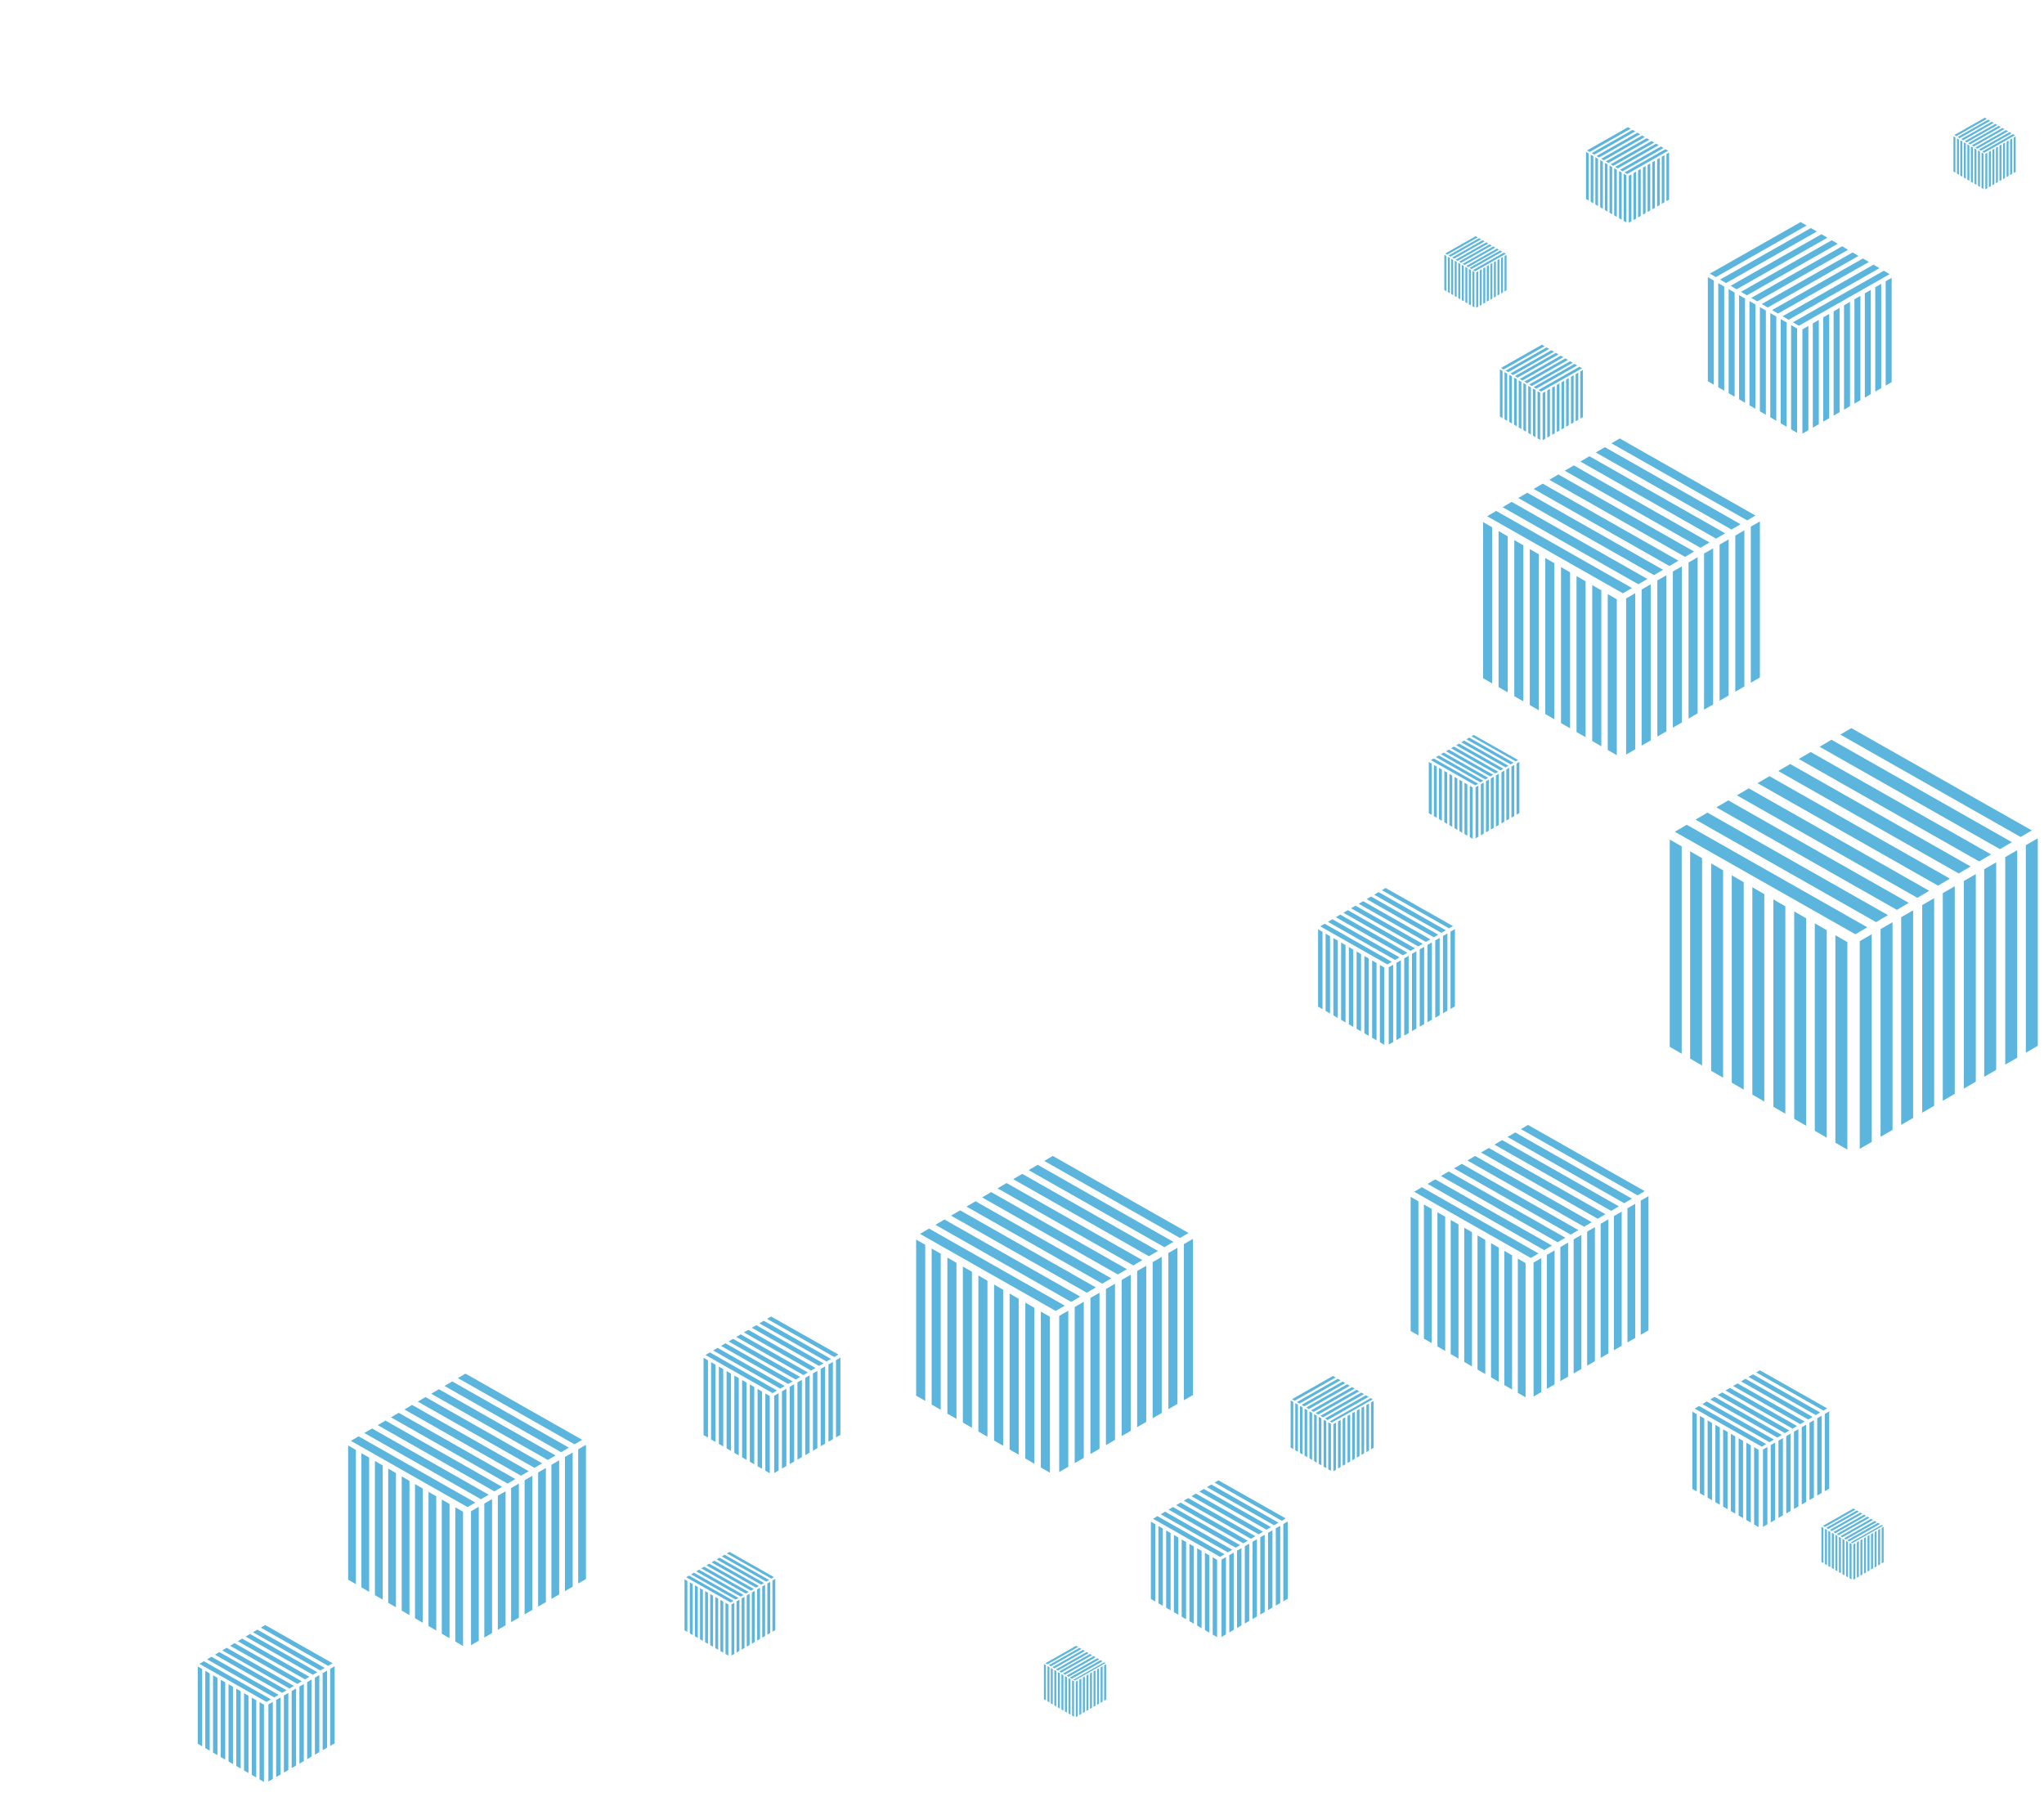 <?xml version="1.0" encoding="utf-8"?>
<!-- Generator: Adobe Illustrator 22.1.0, SVG Export Plug-In . SVG Version: 6.00 Build 0)  -->
<svg version="1.1" id="Layer_1" xmlns="http://www.w3.org/2000/svg" xmlns:xlink="http://www.w3.org/1999/xlink" x="0px" y="0px"
	 viewBox="0 0 923 819.6" style="enable-background:new 0 0 923 819.6;" xml:space="preserve">
<style type="text/css">
	.st0{clip-path:url(#SVGID_2_);}
	.st1{fill:#5CB5DD;}
	.st2{clip-path:url(#SVGID_4_);}
	.st3{clip-path:url(#SVGID_6_);}
	.st4{clip-path:url(#SVGID_8_);}
	.st5{clip-path:url(#SVGID_10_);}
	.st6{clip-path:url(#SVGID_12_);}
	.st7{fill:none;stroke:#3F3F3F;stroke-width:4;stroke-miterlimit:10;}
	.st8{fill:none;stroke:#3F3F3F;stroke-width:8;stroke-miterlimit:10;}
	.st9{fill:none;stroke:#5CB5DD;stroke-width:21.582;stroke-miterlimit:10;}
	.st10{clip-path:url(#SVGID_14_);}
	.st11{clip-path:url(#SVGID_16_);}
	.st12{clip-path:url(#SVGID_18_);}
	.st13{clip-path:url(#SVGID_20_);}
	.st14{clip-path:url(#SVGID_22_);}
	.st15{clip-path:url(#SVGID_24_);}
	.st16{clip-path:url(#SVGID_26_);}
	.st17{clip-path:url(#SVGID_28_);}
	.st18{clip-path:url(#SVGID_30_);}
	.st19{clip-path:url(#SVGID_32_);}
	.st20{clip-path:url(#SVGID_34_);}
	.st21{clip-path:url(#SVGID_36_);}
	.st22{clip-path:url(#SVGID_38_);}
	.st23{clip-path:url(#SVGID_40_);}
	.st24{clip-path:url(#SVGID_42_);}
	.st25{clip-path:url(#SVGID_44_);}
	.st26{clip-path:url(#SVGID_46_);}
	.st27{clip-path:url(#SVGID_48_);}
	.st28{clip-path:url(#SVGID_50_);}
	.st29{clip-path:url(#SVGID_52_);}
	.st30{clip-path:url(#SVGID_54_);}
	.st31{clip-path:url(#SVGID_56_);}
	.st32{clip-path:url(#SVGID_58_);}
	.st33{clip-path:url(#SVGID_60_);}
	.st34{clip-path:url(#SVGID_62_);}
	.st35{clip-path:url(#SVGID_64_);}
	.st36{clip-path:url(#SVGID_66_);}
	.st37{clip-path:url(#SVGID_68_);}
	.st38{clip-path:url(#SVGID_70_);}
	.st39{clip-path:url(#SVGID_72_);}
	.st40{clip-path:url(#SVGID_74_);}
	.st41{clip-path:url(#SVGID_76_);}
	.st42{clip-path:url(#SVGID_78_);}
	.st43{clip-path:url(#SVGID_80_);}
	.st44{clip-path:url(#SVGID_82_);}
	.st45{clip-path:url(#SVGID_84_);}
	.st46{clip-path:url(#SVGID_86_);}
	.st47{clip-path:url(#SVGID_88_);}
	.st48{clip-path:url(#SVGID_90_);}
	.st49{clip-path:url(#SVGID_92_);}
	.st50{clip-path:url(#SVGID_94_);}
	.st51{clip-path:url(#SVGID_96_);}
	.st52{clip-path:url(#SVGID_98_);}
	.st53{clip-path:url(#SVGID_100_);}
	.st54{clip-path:url(#SVGID_102_);}
	.st55{clip-path:url(#SVGID_104_);}
	.st56{clip-path:url(#SVGID_106_);}
	.st57{clip-path:url(#SVGID_108_);}
	.st58{clip-path:url(#SVGID_110_);}
	.st59{clip-path:url(#SVGID_112_);}
	.st60{clip-path:url(#SVGID_114_);}
	.st61{clip-path:url(#SVGID_116_);}
	.st62{clip-path:url(#SVGID_118_);}
	.st63{clip-path:url(#SVGID_120_);}
	.st64{fill:none;stroke:#00B980;stroke-miterlimit:10;}
</style>
<g>
	<g>
		<defs>
			<polygon id="SVGID_1_" points="730.2,270.7 669.6,235.7 669.6,306.2 730.2,341.1 			"/>
		</defs>
		<clipPath id="SVGID_2_">
			<use xlink:href="#SVGID_1_"  style="overflow:visible;"/>
		</clipPath>
		<g class="st0">
			<rect x="669.7" y="230.2" class="st1" width="4.1" height="102.1"/>
			<rect x="676.7" y="232.2" class="st1" width="4.1" height="102.1"/>
			<rect x="683.8" y="234.2" class="st1" width="4.1" height="102.1"/>
			<rect x="690.8" y="236.2" class="st1" width="4.1" height="102.1"/>
			<rect x="697.8" y="238.2" class="st1" width="4.1" height="102.1"/>
			<rect x="704.9" y="240.2" class="st1" width="4.1" height="102.1"/>
			<rect x="711.9" y="242.1" class="st1" width="4.1" height="102.1"/>
			<rect x="719" y="244.1" class="st1" width="4.1" height="102.1"/>
			<rect x="726" y="246.1" class="st1" width="4.1" height="102.1"/>
		</g>
	</g>
</g>
<g>
	<g>
		<defs>
			<polygon id="SVGID_3_" points="731.4,198 671.1,233.4 732.4,268.2 792.7,232.8 			"/>
		</defs>
		<clipPath id="SVGID_4_">
			<use xlink:href="#SVGID_3_"  style="overflow:visible;"/>
		</clipPath>
		<g class="st2">
			
				<rect x="709.8" y="203" transform="matrix(0.494 -0.87 0.87 0.494 139.428 747.606)" class="st1" width="4.1" height="102.1"/>
			
				<rect x="715" y="197.9" transform="matrix(0.494 -0.87 0.87 0.494 146.535 749.573)" class="st1" width="4.1" height="102.1"/>
			
				<rect x="720.2" y="192.7" transform="matrix(0.494 -0.87 0.87 0.494 153.64 751.44)" class="st1" width="4.1" height="102.1"/>
			
				<rect x="725.4" y="187.6" transform="matrix(0.494 -0.87 0.87 0.494 160.746 753.407)" class="st1" width="4.1" height="102.1"/>
			
				<rect x="730.6" y="182.4" transform="matrix(0.494 -0.87 0.87 0.494 167.851 755.273)" class="st1" width="4.1" height="102.1"/>
			
				<rect x="735.8" y="177.3" transform="matrix(0.494 -0.87 0.87 0.494 174.958 757.24)" class="st1" width="4.1" height="102.1"/>
			
				<rect x="741" y="172.1" transform="matrix(0.494 -0.87 0.87 0.494 182.063 759.106)" class="st1" width="4.1" height="102.1"/>
			
				<rect x="746.2" y="167" transform="matrix(0.494 -0.87 0.87 0.494 189.169 761.074)" class="st1" width="4.1" height="102.1"/>
			
				<rect x="751.4" y="161.8" transform="matrix(0.494 -0.87 0.87 0.494 196.274 762.94)" class="st1" width="4.1" height="102.1"/>
		</g>
	</g>
</g>
<g>
	<g>
		<defs>
			<polygon id="SVGID_5_" points="734.2,270.3 794.8,235.4 794.8,305.9 734.2,340.8 			"/>
		</defs>
		<clipPath id="SVGID_6_">
			<use xlink:href="#SVGID_5_"  style="overflow:visible;"/>
		</clipPath>
		<g class="st3">
			<rect x="790.6" y="229.9" class="st1" width="4.1" height="102.1"/>
			<rect x="783.6" y="231.9" class="st1" width="4.1" height="102.1"/>
			<rect x="776.5" y="233.9" class="st1" width="4.1" height="102.1"/>
			<rect x="769.5" y="235.9" class="st1" width="4.1" height="102.1"/>
			<rect x="762.5" y="237.8" class="st1" width="4.1" height="102.1"/>
			<rect x="755.4" y="239.8" class="st1" width="4.1" height="102.1"/>
			<rect x="748.4" y="241.8" class="st1" width="4.1" height="102.1"/>
			<rect x="741.3" y="243.8" class="st1" width="4.1" height="102.1"/>
			<rect x="734.3" y="245.8" class="st1" width="4.1" height="102.1"/>
		</g>
	</g>
</g>
<g>
	<g>
		<defs>
			<polygon id="SVGID_7_" points="474.2,594.7 413.6,559.7 413.6,630.2 474.2,665.1 			"/>
		</defs>
		<clipPath id="SVGID_8_">
			<use xlink:href="#SVGID_7_"  style="overflow:visible;"/>
		</clipPath>
		<g class="st4">
			<rect x="413.7" y="554.2" class="st1" width="4.1" height="102.1"/>
			<rect x="420.7" y="556.2" class="st1" width="4.1" height="102.1"/>
			<rect x="427.8" y="558.2" class="st1" width="4.1" height="102.1"/>
			<rect x="434.8" y="560.2" class="st1" width="4.1" height="102.1"/>
			<rect x="441.8" y="562.2" class="st1" width="4.1" height="102.1"/>
			<rect x="448.9" y="564.2" class="st1" width="4.1" height="102.1"/>
			<rect x="455.9" y="566.1" class="st1" width="4.1" height="102.1"/>
			<rect x="463" y="568.1" class="st1" width="4.1" height="102.1"/>
			<rect x="470" y="570.1" class="st1" width="4.1" height="102.1"/>
		</g>
	</g>
</g>
<g>
	<g>
		<defs>
			<polygon id="SVGID_9_" points="475.4,522 415.1,557.4 476.4,592.2 536.7,556.8 			"/>
		</defs>
		<clipPath id="SVGID_10_">
			<use xlink:href="#SVGID_9_"  style="overflow:visible;"/>
		</clipPath>
		<g class="st5">
			
				<rect x="453.8" y="527" transform="matrix(0.494 -0.87 0.87 0.494 -271.924 689.003)" class="st1" width="4.1" height="102.1"/>
			
				<rect x="459" y="521.9" transform="matrix(0.494 -0.87 0.87 0.494 -264.817 690.971)" class="st1" width="4.1" height="102.1"/>
			
				<rect x="464.2" y="516.7" transform="matrix(0.494 -0.87 0.87 0.494 -257.712 692.837)" class="st1" width="4.1" height="102.1"/>
			
				<rect x="469.4" y="511.6" transform="matrix(0.494 -0.87 0.87 0.494 -250.606 694.804)" class="st1" width="4.1" height="102.1"/>
			
				<rect x="474.6" y="506.4" transform="matrix(0.494 -0.87 0.87 0.494 -243.501 696.67)" class="st1" width="4.1" height="102.1"/>
			
				<rect x="479.8" y="501.3" transform="matrix(0.494 -0.87 0.87 0.494 -236.394 698.637)" class="st1" width="4.1" height="102.1"/>
			
				<rect x="485" y="496.1" transform="matrix(0.494 -0.87 0.87 0.494 -229.289 700.504)" class="st1" width="4.1" height="102.1"/>
			
				<rect x="490.2" y="491" transform="matrix(0.494 -0.87 0.87 0.494 -222.183 702.471)" class="st1" width="4.1" height="102.1"/>
			
				<rect x="495.4" y="485.9" transform="matrix(0.494 -0.87 0.87 0.494 -215.078 704.337)" class="st1" width="4.1" height="102.1"/>
		</g>
	</g>
</g>
<g>
	<g>
		<defs>
			<polygon id="SVGID_11_" points="478.2,594.3 538.8,559.4 538.8,629.9 478.2,664.8 			"/>
		</defs>
		<clipPath id="SVGID_12_">
			<use xlink:href="#SVGID_11_"  style="overflow:visible;"/>
		</clipPath>
		<g class="st6">
			<rect x="534.6" y="553.9" class="st1" width="4.1" height="102.1"/>
			<rect x="527.6" y="555.9" class="st1" width="4.1" height="102.1"/>
			<rect x="520.5" y="557.9" class="st1" width="4.1" height="102.1"/>
			<rect x="513.5" y="559.9" class="st1" width="4.1" height="102.1"/>
			<rect x="506.5" y="561.8" class="st1" width="4.1" height="102.1"/>
			<rect x="499.4" y="563.8" class="st1" width="4.1" height="102.1"/>
			<rect x="492.4" y="565.8" class="st1" width="4.1" height="102.1"/>
			<rect x="485.3" y="567.8" class="st1" width="4.1" height="102.1"/>
			<rect x="478.3" y="569.8" class="st1" width="4.1" height="102.1"/>
		</g>
	</g>
</g>
<title>Asset 33b</title>
<g>
	<line class="st7" x1="-421.5" y1="624.7" x2="-504.1" y2="742.6"/>
	<polygon class="st1" points="-511.8,664 -511,627.1 -542.6,608 -574.9,625.8 -575.7,662.7 -544.1,681.8 	"/>
	<polygon class="st8" points="-527.4,654.6 -527,635.9 -542.9,626.3 -559.3,635.2 -559.7,653.9 -543.7,663.5 	"/>
	<line class="st7" x1="-496.3" y1="734.6" x2="-535.2" y2="657.1"/>
	<polygon class="st1" points="-475.1,746.2 -474.6,721.1 -496,708.1 -518,720.2 -518.5,745.3 -497.1,758.3 	"/>
	<polygon class="st1" points="-443.9,684.1 -443.6,668.8 -456.7,660.9 -470.1,668.3 -470.4,683.6 -457.3,691.5 	"/>
	<line class="st7" x1="-283.5" y1="594.7" x2="-339.1" y2="514.7"/>
	<polygon class="st9" points="-156.1,714.7 -156.1,618.7 -239.2,570.7 -322.4,618.7 -322.4,714.7 -239.2,762.7 	"/>
	<line class="st7" x1="-360.4" y1="516.6" x2="-407.4" y2="599.7"/>
	<polygon class="st1" points="-444.1,592.3 -444.1,627.2 -413.2,644.6 -382.3,627.2 -382.3,592.3 -413.2,574.8 	"/>
	<polygon class="st1" points="-310.9,521.7 -310.9,476.8 -349.8,454.3 -388.6,476.8 -388.6,521.7 -349.8,544.1 	"/>
</g>
<line class="st7" x1="-419" y1="605" x2="-452.2" y2="553"/>
<line class="st7" x1="-137.7" y1="511.4" x2="-187.1" y2="592.5"/>
<polygon class="st1" points="-465,545.3 -465,558.3 -453.5,564.8 -442,558.3 -442,545.3 -453.5,538.8 "/>
<g>
	<g>
		<defs>
			<polygon id="SVGID_13_" points="834.3,425.5 753.8,379 753.8,472.6 834.3,519.2 			"/>
		</defs>
		<clipPath id="SVGID_14_">
			<use xlink:href="#SVGID_13_"  style="overflow:visible;"/>
		</clipPath>
		<g class="st10">
			<rect x="754" y="371.6" class="st1" width="5.4" height="135.9"/>
			<rect x="763.2" y="374.2" class="st1" width="5.4" height="135.9"/>
			<rect x="772.7" y="377" class="st1" width="5.4" height="135.9"/>
			<rect x="782" y="379.5" class="st1" width="5.4" height="135.9"/>
			<rect x="791.3" y="382.2" class="st1" width="5.4" height="135.9"/>
			<rect x="800.8" y="384.9" class="st1" width="5.4" height="135.9"/>
			<rect x="810.2" y="387.5" class="st1" width="5.4" height="135.9"/>
			<rect x="819.5" y="390.1" class="st1" width="5.4" height="135.9"/>
			<rect x="828.8" y="392.8" class="st1" width="5.4" height="135.9"/>
		</g>
	</g>
</g>
<g>
	<g>
		<defs>
			<polygon id="SVGID_15_" points="836,328.8 755.8,375.9 837.5,422.1 917.5,375 			"/>
		</defs>
		<clipPath id="SVGID_16_">
			<use xlink:href="#SVGID_15_"  style="overflow:visible;"/>
		</clipPath>
		<g class="st11">
			
				<rect x="807.3" y="335.5" transform="matrix(0.494 -0.87 0.87 0.494 59.232 908.605)" class="st1" width="5.4" height="135.9"/>
			
				<rect x="814.2" y="328.6" transform="matrix(0.494 -0.87 0.87 0.494 68.666 911.106)" class="st1" width="5.4" height="135.9"/>
			
				<rect x="821.2" y="321.7" transform="matrix(0.494 -0.87 0.87 0.494 78.203 913.706)" class="st1" width="5.4" height="135.9"/>
			
				<rect x="828.1" y="314.9" transform="matrix(0.494 -0.87 0.87 0.494 87.638 916.307)" class="st1" width="5.4" height="135.9"/>
			
				<rect x="835" y="308.1" transform="matrix(0.494 -0.87 0.87 0.494 97.073 918.808)" class="st1" width="5.4" height="135.9"/>
			
				<rect x="842" y="301.3" transform="matrix(0.494 -0.87 0.87 0.494 106.509 921.409)" class="st1" width="5.4" height="135.9"/>
			
				<rect x="848.8" y="294.4" transform="matrix(0.494 -0.87 0.87 0.494 115.943 923.91)" class="st1" width="5.4" height="135.9"/>
			
				<rect x="855.8" y="287.5" transform="matrix(0.494 -0.87 0.87 0.494 125.48 926.51)" class="st1" width="5.4" height="135.9"/>
			
				<rect x="862.7" y="280.7" transform="matrix(0.494 -0.87 0.87 0.494 134.914 929.01)" class="st1" width="5.4" height="135.9"/>
		</g>
	</g>
</g>
<g>
	<g>
		<defs>
			<polygon id="SVGID_17_" points="839.8,425 920.3,378.5 920.3,472.2 839.8,518.8 			"/>
		</defs>
		<clipPath id="SVGID_18_">
			<use xlink:href="#SVGID_17_"  style="overflow:visible;"/>
		</clipPath>
		<g class="st12">
			<rect x="914.8" y="371.2" class="st1" width="5.4" height="135.9"/>
			<rect x="905.5" y="373.9" class="st1" width="5.4" height="135.9"/>
			<rect x="896" y="376.5" class="st1" width="5.4" height="135.9"/>
			<rect x="886.8" y="379.1" class="st1" width="5.4" height="135.9"/>
			<rect x="877.3" y="381.8" class="st1" width="5.4" height="135.9"/>
			<rect x="868" y="384.5" class="st1" width="5.4" height="135.9"/>
			<rect x="858.5" y="387" class="st1" width="5.4" height="135.9"/>
			<rect x="849.2" y="389.8" class="st1" width="5.4" height="135.9"/>
			<rect x="839.8" y="392.4" class="st1" width="5.4" height="135.9"/>
		</g>
	</g>
</g>
<g>
	<g>
		<defs>
			<polygon id="SVGID_19_" points="688.9,570.4 636.9,540.4 636.9,601 688.9,631 			"/>
		</defs>
		<clipPath id="SVGID_20_">
			<use xlink:href="#SVGID_19_"  style="overflow:visible;"/>
		</clipPath>
		<g class="st13">
			<rect x="637" y="535.7" class="st1" width="3.5" height="87.8"/>
			<rect x="643" y="537.4" class="st1" width="3.5" height="87.8"/>
			<rect x="649.1" y="539.1" class="st1" width="3.5" height="87.8"/>
			<rect x="655.1" y="540.8" class="st1" width="3.5" height="87.8"/>
			<rect x="661.2" y="542.5" class="st1" width="3.5" height="87.8"/>
			<rect x="667.2" y="544.2" class="st1" width="3.5" height="87.8"/>
			<rect x="673.3" y="545.9" class="st1" width="3.5" height="87.8"/>
			<rect x="679.3" y="547.6" class="st1" width="3.5" height="87.8"/>
			<rect x="685.4" y="549.3" class="st1" width="3.5" height="87.8"/>
		</g>
	</g>
</g>
<g>
	<g>
		<defs>
			<polygon id="SVGID_21_" points="690,508 638.2,538.4 690.9,568.3 742.7,537.9 			"/>
		</defs>
		<clipPath id="SVGID_22_">
			<use xlink:href="#SVGID_21_"  style="overflow:visible;"/>
		</clipPath>
		<g class="st14">
			
				<rect x="671.5" y="512.3" transform="matrix(0.494 -0.87 0.87 0.494 -142.917 866.989)" class="st1" width="3.5" height="87.8"/>
			
				<rect x="676" y="507.9" transform="matrix(0.494 -0.87 0.87 0.494 -136.779 868.662)" class="st1" width="3.5" height="87.8"/>
			
				<rect x="680.5" y="503.5" transform="matrix(0.494 -0.87 0.87 0.494 -130.641 870.334)" class="st1" width="3.5" height="87.8"/>
			
				<rect x="684.8" y="499.1" transform="matrix(0.494 -0.87 0.87 0.494 -124.604 871.907)" class="st1" width="3.5" height="87.8"/>
			
				<rect x="689.3" y="494.6" transform="matrix(0.494 -0.87 0.87 0.494 -118.466 873.579)" class="st1" width="3.5" height="87.8"/>
			
				<rect x="693.9" y="490.2" transform="matrix(0.494 -0.87 0.87 0.494 -112.328 875.251)" class="st1" width="3.5" height="87.8"/>
			
				<rect x="698.4" y="485.8" transform="matrix(0.494 -0.87 0.87 0.494 -106.19 876.923)" class="st1" width="3.5" height="87.8"/>
			
				<rect x="702.8" y="481.4" transform="matrix(0.494 -0.87 0.87 0.494 -100.152 878.597)" class="st1" width="3.5" height="87.8"/>
			
				<rect x="707.2" y="476.9" transform="matrix(0.494 -0.87 0.87 0.494 -94.015 880.168)" class="st1" width="3.5" height="87.8"/>
		</g>
	</g>
</g>
<g>
	<g>
		<defs>
			<polygon id="SVGID_23_" points="692.4,570.2 744.5,540.1 744.5,600.7 692.4,630.7 			"/>
		</defs>
		<clipPath id="SVGID_24_">
			<use xlink:href="#SVGID_23_"  style="overflow:visible;"/>
		</clipPath>
		<g class="st15">
			<rect x="740.9" y="535.4" class="st1" width="3.5" height="87.8"/>
			<rect x="734.9" y="537.1" class="st1" width="3.5" height="87.8"/>
			<rect x="728.8" y="538.8" class="st1" width="3.5" height="87.8"/>
			<rect x="722.8" y="540.5" class="st1" width="3.5" height="87.8"/>
			<rect x="716.7" y="542.2" class="st1" width="3.5" height="87.8"/>
			<rect x="710.6" y="543.9" class="st1" width="3.5" height="87.8"/>
			<rect x="704.6" y="545.7" class="st1" width="3.5" height="87.8"/>
			<rect x="698.5" y="547.4" class="st1" width="3.5" height="87.8"/>
			<rect x="692.5" y="549.1" class="st1" width="3.5" height="87.8"/>
		</g>
	</g>
</g>
<g>
	<g>
		<defs>
			<polygon id="SVGID_25_" points="209.1,682.7 157.1,652.7 157.1,713.3 209.1,743.3 			"/>
		</defs>
		<clipPath id="SVGID_26_">
			<use xlink:href="#SVGID_25_"  style="overflow:visible;"/>
		</clipPath>
		<g class="st16">
			<rect x="157.2" y="648" class="st1" width="3.5" height="87.8"/>
			<rect x="163.2" y="649.7" class="st1" width="3.5" height="87.8"/>
			<rect x="169.3" y="651.4" class="st1" width="3.5" height="87.8"/>
			<rect x="175.3" y="653.1" class="st1" width="3.5" height="87.8"/>
			<rect x="181.4" y="654.8" class="st1" width="3.5" height="87.8"/>
			<rect x="187.4" y="656.5" class="st1" width="3.5" height="87.8"/>
			<rect x="193.5" y="658.2" class="st1" width="3.5" height="87.8"/>
			<rect x="199.5" y="659.9" class="st1" width="3.5" height="87.8"/>
			<rect x="205.6" y="661.6" class="st1" width="3.5" height="87.8"/>
		</g>
	</g>
</g>
<g>
	<g>
		<defs>
			<polygon id="SVGID_27_" points="210.2,620.3 158.4,650.7 211.1,680.6 262.9,650.2 			"/>
		</defs>
		<clipPath id="SVGID_28_">
			<use xlink:href="#SVGID_27_"  style="overflow:visible;"/>
		</clipPath>
		<g class="st17">
			
				<rect x="191.6" y="624.7" transform="matrix(0.494 -0.87 0.87 0.494 -483.511 506.585)" class="st1" width="3.5" height="87.8"/>
			
				<rect x="196.1" y="620.2" transform="matrix(0.494 -0.87 0.87 0.494 -477.373 508.258)" class="st1" width="3.5" height="87.8"/>
			
				<rect x="200.6" y="615.8" transform="matrix(0.494 -0.87 0.87 0.494 -471.234 509.93)" class="st1" width="3.5" height="87.8"/>
			
				<rect x="205" y="611.4" transform="matrix(0.494 -0.87 0.87 0.494 -465.198 511.503)" class="st1" width="3.5" height="87.8"/>
			
				<rect x="209.5" y="607" transform="matrix(0.494 -0.87 0.87 0.494 -459.06 513.175)" class="st1" width="3.5" height="87.8"/>
			
				<rect x="214" y="602.5" transform="matrix(0.494 -0.87 0.87 0.494 -452.922 514.847)" class="st1" width="3.5" height="87.8"/>
			
				<rect x="218.5" y="598.1" transform="matrix(0.494 -0.87 0.87 0.494 -446.784 516.519)" class="st1" width="3.5" height="87.8"/>
			
				<rect x="223" y="593.8" transform="matrix(0.494 -0.87 0.87 0.494 -440.746 518.193)" class="st1" width="3.5" height="87.8"/>
			
				<rect x="227.4" y="589.3" transform="matrix(0.494 -0.87 0.87 0.494 -434.609 519.764)" class="st1" width="3.5" height="87.8"/>
		</g>
	</g>
</g>
<g>
	<g>
		<defs>
			<polygon id="SVGID_29_" points="212.6,682.5 264.7,652.4 264.7,713 212.6,743 			"/>
		</defs>
		<clipPath id="SVGID_30_">
			<use xlink:href="#SVGID_29_"  style="overflow:visible;"/>
		</clipPath>
		<g class="st18">
			<rect x="261.1" y="647.7" class="st1" width="3.5" height="87.8"/>
			<rect x="255.1" y="649.4" class="st1" width="3.5" height="87.8"/>
			<rect x="249" y="651.1" class="st1" width="3.5" height="87.8"/>
			<rect x="243" y="652.8" class="st1" width="3.5" height="87.8"/>
			<rect x="236.9" y="654.5" class="st1" width="3.5" height="87.8"/>
			<rect x="230.8" y="656.2" class="st1" width="3.5" height="87.8"/>
			<rect x="224.8" y="658" class="st1" width="3.5" height="87.8"/>
			<rect x="218.7" y="659.7" class="st1" width="3.5" height="87.8"/>
			<rect x="212.7" y="661.4" class="st1" width="3.5" height="87.8"/>
		</g>
	</g>
</g>
<g>
	<g>
		<defs>
			<polygon id="SVGID_31_" points="665,355.6 645.2,344.1 645.2,367.2 665,378.8 			"/>
		</defs>
		<clipPath id="SVGID_32_">
			<use xlink:href="#SVGID_31_"  style="overflow:visible;"/>
		</clipPath>
		<g class="st19">
			<rect x="645.2" y="342.4" class="st1" width="1.3" height="33.5"/>
			<rect x="647.5" y="343" class="st1" width="1.3" height="33.5"/>
			<rect x="649.8" y="343.6" class="st1" width="1.3" height="33.5"/>
			<rect x="652.2" y="344.4" class="st1" width="1.3" height="33.5"/>
			<rect x="654.5" y="345" class="st1" width="1.3" height="33.5"/>
			<rect x="656.8" y="345.6" class="st1" width="1.3" height="33.5"/>
			<rect x="659" y="346.2" class="st1" width="1.3" height="33.5"/>
			<rect x="661.3" y="347" class="st1" width="1.3" height="33.5"/>
			<rect x="663.7" y="347.5" class="st1" width="1.3" height="33.5"/>
		</g>
	</g>
</g>
<g>
	<g>
		<defs>
			<polygon id="SVGID_33_" points="665.5,331.9 645.7,343.5 665.8,354.9 685.5,343.2 			"/>
		</defs>
		<clipPath id="SVGID_34_">
			<use xlink:href="#SVGID_33_"  style="overflow:visible;"/>
		</clipPath>
		<g class="st20">
			
				<rect x="658.4" y="333.5" transform="matrix(0.494 -0.87 0.87 0.494 29.059 750.367)" class="st1" width="1.3" height="33.5"/>
			
				<rect x="660.1" y="331.8" transform="matrix(0.494 -0.87 0.87 0.494 31.383 750.982)" class="st1" width="1.3" height="33.5"/>
			
				<rect x="661.8" y="330.1" transform="matrix(0.494 -0.87 0.87 0.494 33.708 751.698)" class="st1" width="1.3" height="33.5"/>
			
				<rect x="663.5" y="328.5" transform="matrix(0.494 -0.87 0.87 0.494 36.033 752.313)" class="st1" width="1.3" height="33.5"/>
			
				<rect x="665.2" y="326.8" transform="matrix(0.494 -0.87 0.87 0.494 38.357 752.928)" class="st1" width="1.3" height="33.5"/>
			
				<rect x="666.9" y="325.1" transform="matrix(0.494 -0.87 0.87 0.494 40.681 753.544)" class="st1" width="1.3" height="33.5"/>
			
				<rect x="668.6" y="323.4" transform="matrix(0.494 -0.87 0.87 0.494 43.005 754.159)" class="st1" width="1.3" height="33.5"/>
			
				<rect x="670.3" y="321.7" transform="matrix(0.494 -0.87 0.87 0.494 45.33 754.774)" class="st1" width="1.3" height="33.5"/>
			
				<rect x="672" y="320" transform="matrix(0.494 -0.87 0.87 0.494 47.654 755.389)" class="st1" width="1.3" height="33.5"/>
		</g>
	</g>
</g>
<g>
	<g>
		<defs>
			<polygon id="SVGID_35_" points="666.3,355.5 686.2,344 686.2,367.1 666.3,378.6 			"/>
		</defs>
		<clipPath id="SVGID_36_">
			<use xlink:href="#SVGID_35_"  style="overflow:visible;"/>
		</clipPath>
		<g class="st21">
			<rect x="684.8" y="342.2" class="st1" width="1.3" height="33.5"/>
			<rect x="682.5" y="343" class="st1" width="1.3" height="33.5"/>
			<rect x="680.2" y="343.5" class="st1" width="1.3" height="33.5"/>
			<rect x="678" y="344.2" class="st1" width="1.3" height="33.5"/>
			<rect x="675.5" y="344.9" class="st1" width="1.3" height="33.5"/>
			<rect x="673.2" y="345.5" class="st1" width="1.3" height="33.5"/>
			<rect x="671" y="346.1" class="st1" width="1.3" height="33.5"/>
			<rect x="668.7" y="346.9" class="st1" width="1.3" height="33.5"/>
			<rect x="666.3" y="347.5" class="st1" width="1.3" height="33.5"/>
		</g>
	</g>
</g>
<g>
	<g>
		<defs>
			<polygon id="SVGID_37_" points="329,724.6 309.1,713.2 309.1,736.2 329,747.7 			"/>
		</defs>
		<clipPath id="SVGID_38_">
			<use xlink:href="#SVGID_37_"  style="overflow:visible;"/>
		</clipPath>
		<g class="st22">
			<rect x="309.1" y="711.4" class="st1" width="1.3" height="33.5"/>
			<rect x="311.5" y="712" class="st1" width="1.3" height="33.5"/>
			<rect x="313.8" y="712.7" class="st1" width="1.3" height="33.5"/>
			<rect x="316.1" y="713.3" class="st1" width="1.3" height="33.5"/>
			<rect x="318.4" y="714" class="st1" width="1.3" height="33.5"/>
			<rect x="320.7" y="714.6" class="st1" width="1.3" height="33.5"/>
			<rect x="323" y="715.3" class="st1" width="1.3" height="33.5"/>
			<rect x="325.3" y="715.9" class="st1" width="1.3" height="33.5"/>
			<rect x="327.6" y="716.6" class="st1" width="1.3" height="33.5"/>
		</g>
	</g>
</g>
<g>
	<g>
		<defs>
			<polygon id="SVGID_39_" points="329.4,700.8 309.6,712.4 329.7,723.8 349.5,712.2 			"/>
		</defs>
		<clipPath id="SVGID_40_">
			<use xlink:href="#SVGID_39_"  style="overflow:visible;"/>
		</clipPath>
		<g class="st23">
			
				<rect x="322.3" y="702.4" transform="matrix(0.494 -0.87 0.87 0.494 -461.901 644.842)" class="st1" width="1.3" height="33.5"/>
			
				<rect x="324" y="700.8" transform="matrix(0.494 -0.87 0.87 0.494 -459.575 645.558)" class="st1" width="1.3" height="33.5"/>
			
				<rect x="325.7" y="699.1" transform="matrix(0.494 -0.87 0.87 0.494 -457.251 646.173)" class="st1" width="1.3" height="33.5"/>
			
				<rect x="327.4" y="697.4" transform="matrix(0.494 -0.87 0.87 0.494 -454.927 646.789)" class="st1" width="1.3" height="33.5"/>
			
				<rect x="329.1" y="695.7" transform="matrix(0.494 -0.87 0.87 0.494 -452.603 647.404)" class="st1" width="1.3" height="33.5"/>
			
				<rect x="330.8" y="694" transform="matrix(0.494 -0.87 0.87 0.494 -450.278 648.019)" class="st1" width="1.3" height="33.5"/>
			
				<rect x="332.5" y="692.3" transform="matrix(0.494 -0.87 0.87 0.494 -447.954 648.634)" class="st1" width="1.3" height="33.5"/>
			
				<rect x="334.2" y="690.6" transform="matrix(0.494 -0.87 0.87 0.494 -445.63 649.25)" class="st1" width="1.3" height="33.5"/>
			
				<rect x="336" y="689" transform="matrix(0.494 -0.87 0.87 0.494 -443.305 649.965)" class="st1" width="1.3" height="33.5"/>
		</g>
	</g>
</g>
<g>
	<g>
		<defs>
			<polygon id="SVGID_41_" points="330.3,724.5 350.1,713 350.1,736.1 330.3,747.6 			"/>
		</defs>
		<clipPath id="SVGID_42_">
			<use xlink:href="#SVGID_41_"  style="overflow:visible;"/>
		</clipPath>
		<g class="st24">
			<rect x="348.8" y="711.3" class="st1" width="1.3" height="33.5"/>
			<rect x="346.5" y="711.9" class="st1" width="1.3" height="33.5"/>
			<rect x="344.2" y="712.6" class="st1" width="1.3" height="33.5"/>
			<rect x="341.9" y="713.2" class="st1" width="1.3" height="33.5"/>
			<rect x="339.5" y="713.9" class="st1" width="1.3" height="33.5"/>
			<rect x="337.2" y="714.5" class="st1" width="1.3" height="33.5"/>
			<rect x="334.9" y="715.2" class="st1" width="1.3" height="33.5"/>
			<rect x="332.6" y="715.8" class="st1" width="1.3" height="33.5"/>
			<rect x="330.3" y="716.5" class="st1" width="1.3" height="33.5"/>
		</g>
	</g>
</g>
<g>
	<g>
		<defs>
			<polygon id="SVGID_43_" points="625.1,436.9 595.1,419.6 595.1,454.5 625.1,471.8 			"/>
		</defs>
		<clipPath id="SVGID_44_">
			<use xlink:href="#SVGID_43_"  style="overflow:visible;"/>
		</clipPath>
		<g class="st25">
			<rect x="595.2" y="416.9" class="st1" width="2" height="50.6"/>
			<rect x="598.6" y="417.9" class="st1" width="2" height="50.6"/>
			<rect x="602.1" y="418.9" class="st1" width="2" height="50.6"/>
			<rect x="605.6" y="419.9" class="st1" width="2" height="50.6"/>
			<rect x="609.1" y="420.8" class="st1" width="2" height="50.6"/>
			<rect x="612.6" y="421.8" class="st1" width="2" height="50.6"/>
			<rect x="616.1" y="422.8" class="st1" width="2" height="50.6"/>
			<rect x="619.6" y="423.8" class="st1" width="2" height="50.6"/>
			<rect x="623.1" y="424.8" class="st1" width="2" height="50.6"/>
		</g>
	</g>
</g>
<g>
	<g>
		<defs>
			<polygon id="SVGID_45_" points="625.7,401 595.9,418.5 626.2,435.7 656.1,418.2 			"/>
		</defs>
		<clipPath id="SVGID_46_">
			<use xlink:href="#SVGID_45_"  style="overflow:visible;"/>
		</clipPath>
		<g class="st26">
			
				<rect x="615" y="403.4" transform="matrix(0.494 -0.87 0.87 0.494 -60.993 752.713)" class="st1" width="2" height="50.6"/>
			
				<rect x="617.6" y="400.9" transform="matrix(0.494 -0.87 0.87 0.494 -57.449 753.712)" class="st1" width="2" height="50.6"/>
			
				<rect x="620.2" y="398.3" transform="matrix(0.494 -0.87 0.87 0.494 -53.906 754.61)" class="st1" width="2" height="50.6"/>
			
				<rect x="622.8" y="395.8" transform="matrix(0.494 -0.87 0.87 0.494 -50.462 755.609)" class="st1" width="2" height="50.6"/>
			
				<rect x="625.3" y="393.3" transform="matrix(0.494 -0.87 0.87 0.494 -46.919 756.507)" class="st1" width="2" height="50.6"/>
			
				<rect x="627.9" y="390.7" transform="matrix(0.494 -0.87 0.87 0.494 -43.375 757.506)" class="st1" width="2" height="50.6"/>
			
				<rect x="630.6" y="388.2" transform="matrix(0.494 -0.87 0.87 0.494 -39.831 758.505)" class="st1" width="2" height="50.6"/>
			
				<rect x="633.1" y="385.7" transform="matrix(0.494 -0.87 0.87 0.494 -36.388 759.404)" class="st1" width="2" height="50.6"/>
			
				<rect x="635.7" y="383.1" transform="matrix(0.494 -0.87 0.87 0.494 -32.844 760.402)" class="st1" width="2" height="50.6"/>
		</g>
	</g>
</g>
<g>
	<g>
		<defs>
			<polygon id="SVGID_47_" points="627.1,436.8 657.1,419.5 657.1,454.4 627.1,471.7 			"/>
		</defs>
		<clipPath id="SVGID_48_">
			<use xlink:href="#SVGID_47_"  style="overflow:visible;"/>
		</clipPath>
		<g class="st27">
			<rect x="655" y="416.8" class="st1" width="2" height="50.6"/>
			<rect x="651.6" y="417.7" class="st1" width="2" height="50.6"/>
			<rect x="648.1" y="418.7" class="st1" width="2" height="50.6"/>
			<rect x="644.6" y="419.7" class="st1" width="2" height="50.6"/>
			<rect x="641.1" y="420.7" class="st1" width="2" height="50.6"/>
			<rect x="637.6" y="421.7" class="st1" width="2" height="50.6"/>
			<rect x="634.1" y="422.7" class="st1" width="2" height="50.6"/>
			<rect x="630.6" y="423.6" class="st1" width="2" height="50.6"/>
			<rect x="627.1" y="424.6" class="st1" width="2" height="50.6"/>
		</g>
	</g>
</g>
<g>
	<g>
		<defs>
			<polygon id="SVGID_49_" points="794.1,654.7 764.1,637.4 764.1,672.3 794.1,689.6 			"/>
		</defs>
		<clipPath id="SVGID_50_">
			<use xlink:href="#SVGID_49_"  style="overflow:visible;"/>
		</clipPath>
		<g class="st28">
			<rect x="764.2" y="634.7" class="st1" width="2" height="50.6"/>
			<rect x="767.6" y="635.7" class="st1" width="2" height="50.6"/>
			<rect x="771.1" y="636.7" class="st1" width="2" height="50.6"/>
			<rect x="774.6" y="637.7" class="st1" width="2" height="50.6"/>
			<rect x="778.1" y="638.6" class="st1" width="2" height="50.6"/>
			<rect x="781.6" y="639.6" class="st1" width="2" height="50.6"/>
			<rect x="785.1" y="640.6" class="st1" width="2" height="50.6"/>
			<rect x="788.6" y="641.6" class="st1" width="2" height="50.6"/>
			<rect x="792.1" y="642.6" class="st1" width="2" height="50.6"/>
		</g>
	</g>
</g>
<g>
	<g>
		<defs>
			<polygon id="SVGID_51_" points="794.7,618.8 764.9,636.3 795.2,653.5 825.1,636 			"/>
		</defs>
		<clipPath id="SVGID_52_">
			<use xlink:href="#SVGID_51_"  style="overflow:visible;"/>
		</clipPath>
		<g class="st29">
			
				<rect x="784" y="621.3" transform="matrix(0.494 -0.87 0.87 0.494 -164.874 1009.934)" class="st1" width="2" height="50.6"/>
			
				<rect x="786.6" y="618.7" transform="matrix(0.494 -0.87 0.87 0.494 -161.33 1010.933)" class="st1" width="2" height="50.6"/>
			
				<rect x="789.2" y="616.1" transform="matrix(0.494 -0.87 0.87 0.494 -157.787 1011.831)" class="st1" width="2" height="50.6"/>
			
				<rect x="791.8" y="613.7" transform="matrix(0.494 -0.87 0.87 0.494 -154.344 1012.831)" class="st1" width="2" height="50.6"/>
			
				<rect x="794.3" y="611.1" transform="matrix(0.494 -0.87 0.87 0.494 -150.8 1013.729)" class="st1" width="2" height="50.6"/>
			
				<rect x="796.9" y="608.5" transform="matrix(0.494 -0.87 0.87 0.494 -147.256 1014.727)" class="st1" width="2" height="50.6"/>
			
				<rect x="799.6" y="606" transform="matrix(0.494 -0.87 0.87 0.494 -143.712 1015.726)" class="st1" width="2" height="50.6"/>
			
				<rect x="802.1" y="603.5" transform="matrix(0.494 -0.87 0.87 0.494 -140.269 1016.625)" class="st1" width="2" height="50.6"/>
			
				<rect x="804.7" y="600.9" transform="matrix(0.494 -0.87 0.87 0.494 -136.725 1017.623)" class="st1" width="2" height="50.6"/>
		</g>
	</g>
</g>
<g>
	<g>
		<defs>
			<polygon id="SVGID_53_" points="796.1,654.6 826.1,637.3 826.1,672.2 796.1,689.5 			"/>
		</defs>
		<clipPath id="SVGID_54_">
			<use xlink:href="#SVGID_53_"  style="overflow:visible;"/>
		</clipPath>
		<g class="st30">
			<rect x="824" y="634.6" class="st1" width="2" height="50.6"/>
			<rect x="820.6" y="635.5" class="st1" width="2" height="50.6"/>
			<rect x="817.1" y="636.5" class="st1" width="2" height="50.6"/>
			<rect x="813.6" y="637.5" class="st1" width="2" height="50.6"/>
			<rect x="810.1" y="638.5" class="st1" width="2" height="50.6"/>
			<rect x="806.6" y="639.5" class="st1" width="2" height="50.6"/>
			<rect x="803.1" y="640.5" class="st1" width="2" height="50.6"/>
			<rect x="799.6" y="641.4" class="st1" width="2" height="50.6"/>
			<rect x="796.1" y="642.4" class="st1" width="2" height="50.6"/>
		</g>
	</g>
</g>
<g>
	<g>
		<defs>
			<polygon id="SVGID_55_" points="549.6,704.4 519.6,687.1 519.6,722 549.6,739.3 			"/>
		</defs>
		<clipPath id="SVGID_56_">
			<use xlink:href="#SVGID_55_"  style="overflow:visible;"/>
		</clipPath>
		<g class="st31">
			<rect x="519.7" y="684.4" class="st1" width="2" height="50.6"/>
			<rect x="523.1" y="685.4" class="st1" width="2" height="50.6"/>
			<rect x="526.6" y="686.4" class="st1" width="2" height="50.6"/>
			<rect x="530.1" y="687.4" class="st1" width="2" height="50.6"/>
			<rect x="533.6" y="688.3" class="st1" width="2" height="50.6"/>
			<rect x="537.1" y="689.3" class="st1" width="2" height="50.6"/>
			<rect x="540.6" y="690.3" class="st1" width="2" height="50.6"/>
			<rect x="544.1" y="691.3" class="st1" width="2" height="50.6"/>
			<rect x="547.6" y="692.3" class="st1" width="2" height="50.6"/>
		</g>
	</g>
</g>
<g>
	<g>
		<defs>
			<polygon id="SVGID_57_" points="550.2,668.5 520.4,686 550.7,703.2 580.6,685.7 			"/>
		</defs>
		<clipPath id="SVGID_58_">
			<use xlink:href="#SVGID_57_"  style="overflow:visible;"/>
		</clipPath>
		<g class="st32">
			
				<rect x="539.5" y="671" transform="matrix(0.494 -0.87 0.87 0.494 -331.836 822.474)" class="st1" width="2" height="50.6"/>
			
				<rect x="542.1" y="668.4" transform="matrix(0.494 -0.87 0.87 0.494 -328.292 823.473)" class="st1" width="2" height="50.6"/>
			
				<rect x="544.7" y="665.8" transform="matrix(0.494 -0.87 0.87 0.494 -324.749 824.37)" class="st1" width="2" height="50.6"/>
			
				<rect x="547.3" y="663.4" transform="matrix(0.494 -0.87 0.87 0.494 -321.305 825.37)" class="st1" width="2" height="50.6"/>
			
				<rect x="549.8" y="660.8" transform="matrix(0.494 -0.87 0.87 0.494 -317.762 826.268)" class="st1" width="2" height="50.6"/>
			
				<rect x="552.4" y="658.2" transform="matrix(0.494 -0.87 0.87 0.494 -314.218 827.267)" class="st1" width="2" height="50.6"/>
			
				<rect x="555.1" y="655.7" transform="matrix(0.494 -0.87 0.87 0.494 -310.674 828.266)" class="st1" width="2" height="50.6"/>
			
				<rect x="557.6" y="653.2" transform="matrix(0.494 -0.87 0.87 0.494 -307.231 829.165)" class="st1" width="2" height="50.6"/>
			
				<rect x="560.2" y="650.6" transform="matrix(0.494 -0.87 0.87 0.494 -303.687 830.163)" class="st1" width="2" height="50.6"/>
		</g>
	</g>
</g>
<g>
	<g>
		<defs>
			<polygon id="SVGID_59_" points="551.6,704.3 581.6,687 581.6,721.9 551.6,739.2 			"/>
		</defs>
		<clipPath id="SVGID_60_">
			<use xlink:href="#SVGID_59_"  style="overflow:visible;"/>
		</clipPath>
		<g class="st33">
			<rect x="579.5" y="684.3" class="st1" width="2" height="50.6"/>
			<rect x="576.1" y="685.2" class="st1" width="2" height="50.6"/>
			<rect x="572.6" y="686.2" class="st1" width="2" height="50.6"/>
			<rect x="569.1" y="687.2" class="st1" width="2" height="50.6"/>
			<rect x="565.6" y="688.2" class="st1" width="2" height="50.6"/>
			<rect x="562.1" y="689.2" class="st1" width="2" height="50.6"/>
			<rect x="558.6" y="690.2" class="st1" width="2" height="50.6"/>
			<rect x="555.1" y="691.1" class="st1" width="2" height="50.6"/>
			<rect x="551.6" y="692.1" class="st1" width="2" height="50.6"/>
		</g>
	</g>
</g>
<g>
	<g>
		<defs>
			<polygon id="SVGID_61_" points="119.2,769.8 89.2,752.5 89.2,787.4 119.2,804.7 			"/>
		</defs>
		<clipPath id="SVGID_62_">
			<use xlink:href="#SVGID_61_"  style="overflow:visible;"/>
		</clipPath>
		<g class="st34">
			<rect x="89.3" y="749.8" class="st1" width="2" height="50.6"/>
			<rect x="92.7" y="750.8" class="st1" width="2" height="50.6"/>
			<rect x="96.2" y="751.8" class="st1" width="2" height="50.6"/>
			<rect x="99.7" y="752.8" class="st1" width="2" height="50.6"/>
			<rect x="103.2" y="753.7" class="st1" width="2" height="50.6"/>
			<rect x="106.7" y="754.7" class="st1" width="2" height="50.6"/>
			<rect x="110.2" y="755.7" class="st1" width="2" height="50.6"/>
			<rect x="113.7" y="756.7" class="st1" width="2" height="50.6"/>
			<rect x="117.2" y="757.7" class="st1" width="2" height="50.6"/>
		</g>
	</g>
</g>
<g>
	<g>
		<defs>
			<polygon id="SVGID_63_" points="119.8,733.8 90,751.4 120.3,768.6 150.2,751.1 			"/>
		</defs>
		<clipPath id="SVGID_64_">
			<use xlink:href="#SVGID_63_"  style="overflow:visible;"/>
		</clipPath>
		<g class="st35">
			
				<rect x="109.1" y="736.4" transform="matrix(0.494 -0.87 0.87 0.494 -606.619 481.3)" class="st1" width="2" height="50.6"/>
			
				<rect x="111.7" y="733.8" transform="matrix(0.494 -0.87 0.87 0.494 -603.075 482.298)" class="st1" width="2" height="50.6"/>
			
				<rect x="114.3" y="731.2" transform="matrix(0.494 -0.87 0.87 0.494 -599.532 483.197)" class="st1" width="2" height="50.6"/>
			
				<rect x="116.8" y="728.8" transform="matrix(0.494 -0.87 0.87 0.494 -596.088 484.196)" class="st1" width="2" height="50.6"/>
			
				<rect x="119.4" y="726.2" transform="matrix(0.494 -0.87 0.87 0.494 -592.545 485.094)" class="st1" width="2" height="50.6"/>
			
				<rect x="122" y="723.6" transform="matrix(0.494 -0.87 0.87 0.494 -589 486.093)" class="st1" width="2" height="50.6"/>
			
				<rect x="124.6" y="721.1" transform="matrix(0.494 -0.87 0.87 0.494 -585.457 486.991)" class="st1" width="2" height="50.6"/>
			
				<rect x="127.1" y="718.6" transform="matrix(0.494 -0.87 0.87 0.494 -582.014 487.99)" class="st1" width="2" height="50.6"/>
			
				<rect x="129.7" y="716" transform="matrix(0.494 -0.87 0.87 0.494 -578.471 488.889)" class="st1" width="2" height="50.6"/>
		</g>
	</g>
</g>
<g>
	<g>
		<defs>
			<polygon id="SVGID_65_" points="121.2,769.7 151.2,752.4 151.2,787.2 121.2,804.5 			"/>
		</defs>
		<clipPath id="SVGID_66_">
			<use xlink:href="#SVGID_65_"  style="overflow:visible;"/>
		</clipPath>
		<g class="st36">
			<rect x="149.1" y="749.6" class="st1" width="2" height="50.6"/>
			<rect x="145.7" y="750.6" class="st1" width="2" height="50.6"/>
			<rect x="142.2" y="751.6" class="st1" width="2" height="50.6"/>
			<rect x="138.7" y="752.6" class="st1" width="2" height="50.6"/>
			<rect x="135.2" y="753.6" class="st1" width="2" height="50.6"/>
			<rect x="131.7" y="754.6" class="st1" width="2" height="50.6"/>
			<rect x="128.2" y="755.5" class="st1" width="2" height="50.6"/>
			<rect x="124.7" y="756.5" class="st1" width="2" height="50.6"/>
			<rect x="121.2" y="757.5" class="st1" width="2" height="50.6"/>
		</g>
	</g>
</g>
<g>
	<g>
		<defs>
			<polygon id="SVGID_67_" points="347.6,630.4 317.6,613.1 317.6,648 347.6,665.3 			"/>
		</defs>
		<clipPath id="SVGID_68_">
			<use xlink:href="#SVGID_67_"  style="overflow:visible;"/>
		</clipPath>
		<g class="st37">
			<rect x="317.7" y="610.4" class="st1" width="2" height="50.6"/>
			<rect x="321.1" y="611.4" class="st1" width="2" height="50.6"/>
			<rect x="324.6" y="612.4" class="st1" width="2" height="50.6"/>
			<rect x="328.1" y="613.4" class="st1" width="2" height="50.6"/>
			<rect x="331.6" y="614.3" class="st1" width="2" height="50.6"/>
			<rect x="335.1" y="615.3" class="st1" width="2" height="50.6"/>
			<rect x="338.6" y="616.3" class="st1" width="2" height="50.6"/>
			<rect x="342.1" y="617.3" class="st1" width="2" height="50.6"/>
			<rect x="345.6" y="618.3" class="st1" width="2" height="50.6"/>
		</g>
	</g>
</g>
<g>
	<g>
		<defs>
			<polygon id="SVGID_69_" points="348.2,594.5 318.4,612 348.7,629.2 378.6,611.7 			"/>
		</defs>
		<clipPath id="SVGID_70_">
			<use xlink:href="#SVGID_69_"  style="overflow:visible;"/>
		</clipPath>
		<g class="st38">
			
				<rect x="337.5" y="597" transform="matrix(0.494 -0.87 0.87 0.494 -369.743 609.35)" class="st1" width="2" height="50.6"/>
			
				<rect x="340.1" y="594.4" transform="matrix(0.494 -0.87 0.87 0.494 -366.199 610.348)" class="st1" width="2" height="50.6"/>
			
				<rect x="342.7" y="591.8" transform="matrix(0.494 -0.87 0.87 0.494 -362.656 611.246)" class="st1" width="2" height="50.6"/>
			
				<rect x="345.3" y="589.4" transform="matrix(0.494 -0.87 0.87 0.494 -359.212 612.246)" class="st1" width="2" height="50.6"/>
			
				<rect x="347.8" y="586.8" transform="matrix(0.494 -0.87 0.87 0.494 -355.669 613.144)" class="st1" width="2" height="50.6"/>
			
				<rect x="350.4" y="584.2" transform="matrix(0.494 -0.87 0.87 0.494 -352.125 614.143)" class="st1" width="2" height="50.6"/>
			
				<rect x="353.1" y="581.7" transform="matrix(0.494 -0.87 0.87 0.494 -348.581 615.141)" class="st1" width="2" height="50.6"/>
			
				<rect x="355.6" y="579.2" transform="matrix(0.494 -0.87 0.87 0.494 -345.138 616.04)" class="st1" width="2" height="50.6"/>
			
				<rect x="358.2" y="576.6" transform="matrix(0.494 -0.87 0.87 0.494 -341.594 617.039)" class="st1" width="2" height="50.6"/>
		</g>
	</g>
</g>
<g>
	<g>
		<defs>
			<polygon id="SVGID_71_" points="349.6,630.3 379.6,613 379.6,647.9 349.6,665.2 			"/>
		</defs>
		<clipPath id="SVGID_72_">
			<use xlink:href="#SVGID_71_"  style="overflow:visible;"/>
		</clipPath>
		<g class="st39">
			<rect x="377.5" y="610.3" class="st1" width="2" height="50.6"/>
			<rect x="374.1" y="611.2" class="st1" width="2" height="50.6"/>
			<rect x="370.6" y="612.2" class="st1" width="2" height="50.6"/>
			<rect x="367.1" y="613.2" class="st1" width="2" height="50.6"/>
			<rect x="363.6" y="614.2" class="st1" width="2" height="50.6"/>
			<rect x="360.1" y="615.2" class="st1" width="2" height="50.6"/>
			<rect x="356.6" y="616.2" class="st1" width="2" height="50.6"/>
			<rect x="353.1" y="617.1" class="st1" width="2" height="50.6"/>
			<rect x="349.6" y="618.1" class="st1" width="2" height="50.6"/>
		</g>
	</g>
</g>
<g>
	<g>
		<g>
			<defs>
				<polygon id="SVGID_73_" points="813.8,148.8 854.3,125.4 854.3,172.5 813.8,195.9 				"/>
			</defs>
			<clipPath id="SVGID_74_">
				<use xlink:href="#SVGID_73_"  style="overflow:visible;"/>
			</clipPath>
			<g class="st40">
				<rect x="851.5" y="121.7" class="st1" width="2.7" height="68.2"/>
				<rect x="846.8" y="123.1" class="st1" width="2.7" height="68.2"/>
				<rect x="842.1" y="124.4" class="st1" width="2.7" height="68.2"/>
				<rect x="837.4" y="125.7" class="st1" width="2.7" height="68.2"/>
				<rect x="832.7" y="127" class="st1" width="2.7" height="68.2"/>
				<rect x="828" y="128.4" class="st1" width="2.7" height="68.2"/>
				<rect x="823.3" y="129.7" class="st1" width="2.7" height="68.2"/>
				<rect x="818.6" y="131" class="st1" width="2.7" height="68.2"/>
				<rect x="813.9" y="132.3" class="st1" width="2.7" height="68.2"/>
			</g>
		</g>
	</g>
	<g>
		<g>
			<defs>
				<polygon id="SVGID_75_" points="813,100.2 853.3,123.8 812.3,147.1 772,123.5 				"/>
			</defs>
			<clipPath id="SVGID_76_">
				<use xlink:href="#SVGID_75_"  style="overflow:visible;"/>
			</clipPath>
			<g class="st41">
				
					<rect x="792" y="136.3" transform="matrix(0.87 -0.494 0.494 0.87 39.785 425.865)" class="st1" width="68.2" height="2.7"/>
				
					<rect x="788.5" y="132.9" transform="matrix(0.87 -0.494 0.494 0.87 41.007 423.705)" class="st1" width="68.2" height="2.7"/>
				
					<rect x="785" y="129.4" transform="matrix(0.87 -0.494 0.494 0.87 42.266 421.509)" class="st1" width="68.2" height="2.7"/>
				
					<rect x="781.5" y="126" transform="matrix(0.87 -0.494 0.494 0.87 43.488 419.349)" class="st1" width="68.2" height="2.7"/>
				
					<rect x="778.1" y="122.5" transform="matrix(0.87 -0.494 0.494 0.87 44.783 417.19)" class="st1" width="68.2" height="2.7"/>
				
					<rect x="774.6" y="119.1" transform="matrix(0.87 -0.494 0.494 0.87 46.005 415.03)" class="st1" width="68.2" height="2.7"/>
				
					<rect x="771.1" y="115.7" transform="matrix(0.87 -0.494 0.494 0.87 47.227 412.87)" class="st1" width="68.2" height="2.7"/>
				
					<rect x="767.6" y="112.2" transform="matrix(0.87 -0.494 0.494 0.87 48.486 410.675)" class="st1" width="68.2" height="2.7"/>
				
					<rect x="764.2" y="108.8" transform="matrix(0.87 -0.494 0.494 0.87 49.744 408.551)" class="st1" width="68.2" height="2.7"/>
			</g>
		</g>
	</g>
	<g>
		<g>
			<defs>
				<polygon id="SVGID_77_" points="811.6,148.4 771.1,125.1 771.1,172.1 811.6,195.5 				"/>
			</defs>
			<clipPath id="SVGID_78_">
				<use xlink:href="#SVGID_77_"  style="overflow:visible;"/>
			</clipPath>
			<g class="st42">
				<rect x="771.2" y="121.4" class="st1" width="2.7" height="68.2"/>
				<rect x="775.9" y="122.7" class="st1" width="2.7" height="68.2"/>
				<rect x="780.6" y="124" class="st1" width="2.7" height="68.2"/>
				<rect x="785.3" y="125.4" class="st1" width="2.7" height="68.2"/>
				<rect x="790" y="126.7" class="st1" width="2.7" height="68.2"/>
				<rect x="794.7" y="128" class="st1" width="2.7" height="68.2"/>
				<rect x="799.4" y="129.3" class="st1" width="2.7" height="68.2"/>
				<rect x="804.1" y="130.7" class="st1" width="2.7" height="68.2"/>
				<rect x="808.8" y="132" class="st1" width="2.7" height="68.2"/>
			</g>
		</g>
	</g>
</g>
<g>
	<g>
		<g>
			<defs>
				<polygon id="SVGID_79_" points="666.6,123 680.3,115.1 680.3,131.1 666.6,139 				"/>
			</defs>
			<clipPath id="SVGID_80_">
				<use xlink:href="#SVGID_79_"  style="overflow:visible;"/>
			</clipPath>
			<g class="st43">
				<rect x="679.4" y="113.9" class="st1" width="0.9" height="23.1"/>
				<rect x="677.8" y="114.3" class="st1" width="0.9" height="23.1"/>
				<rect x="676.2" y="114.8" class="st1" width="0.9" height="23.1"/>
				<rect x="674.6" y="115.2" class="st1" width="0.9" height="23.1"/>
				<rect x="673" y="115.7" class="st1" width="0.9" height="23.1"/>
				<rect x="671.4" y="116.1" class="st1" width="0.9" height="23.1"/>
				<rect x="669.8" y="116.6" class="st1" width="0.9" height="23.1"/>
				<rect x="668.2" y="117" class="st1" width="0.9" height="23.1"/>
				<rect x="666.6" y="117.5" class="st1" width="0.9" height="23.1"/>
			</g>
		</g>
	</g>
	<g>
		<g>
			<defs>
				<polygon id="SVGID_81_" points="666.3,106.6 680,114.6 666.1,122.5 652.5,114.4 				"/>
			</defs>
			<clipPath id="SVGID_82_">
				<use xlink:href="#SVGID_81_"  style="overflow:visible;"/>
			</clipPath>
			<g class="st44">
				
					<rect x="659.2" y="118.8" transform="matrix(0.87 -0.494 0.494 0.87 28.584 346.758)" class="st1" width="23.1" height="0.9"/>
				
					<rect x="658" y="117.6" transform="matrix(0.87 -0.494 0.494 0.87 29.011 346.003)" class="st1" width="23.1" height="0.9"/>
				
					<rect x="656.9" y="116.5" transform="matrix(0.87 -0.494 0.494 0.87 29.437 345.322)" class="st1" width="23.1" height="0.9"/>
				
					<rect x="655.7" y="115.3" transform="matrix(0.87 -0.494 0.494 0.87 29.864 344.567)" class="st1" width="23.1" height="0.9"/>
				
					<rect x="654.5" y="114.1" transform="matrix(0.87 -0.494 0.494 0.87 30.291 343.813)" class="st1" width="23.1" height="0.9"/>
				
					<rect x="653.3" y="113" transform="matrix(0.87 -0.494 0.494 0.87 30.681 343.095)" class="st1" width="23.1" height="0.9"/>
				
					<rect x="652.1" y="111.8" transform="matrix(0.87 -0.494 0.494 0.87 31.108 342.341)" class="st1" width="23.1" height="0.9"/>
				
					<rect x="651" y="110.6" transform="matrix(0.87 -0.494 0.494 0.87 31.57 341.623)" class="st1" width="23.1" height="0.9"/>
				
					<rect x="649.8" y="109.5" transform="matrix(0.87 -0.494 0.494 0.87 31.961 340.905)" class="st1" width="23.1" height="0.9"/>
			</g>
		</g>
	</g>
	<g>
		<g>
			<defs>
				<polygon id="SVGID_83_" points="665.9,122.9 652.1,115 652.1,130.9 665.9,138.9 				"/>
			</defs>
			<clipPath id="SVGID_84_">
				<use xlink:href="#SVGID_83_"  style="overflow:visible;"/>
			</clipPath>
			<g class="st45">
				<rect x="652.2" y="113.7" class="st1" width="0.9" height="23.1"/>
				<rect x="653.8" y="114.2" class="st1" width="0.9" height="23.1"/>
				<rect x="655.3" y="114.6" class="st1" width="0.9" height="23.1"/>
				<rect x="656.9" y="115.1" class="st1" width="0.9" height="23.1"/>
				<rect x="658.5" y="115.5" class="st1" width="0.9" height="23.1"/>
				<rect x="660.1" y="116" class="st1" width="0.9" height="23.1"/>
				<rect x="661.7" y="116.4" class="st1" width="0.9" height="23.1"/>
				<rect x="663.3" y="116.9" class="st1" width="0.9" height="23.1"/>
				<rect x="664.9" y="117.3" class="st1" width="0.9" height="23.1"/>
			</g>
		</g>
	</g>
</g>
<g>
	<g>
		<g>
			<defs>
				<polygon id="SVGID_85_" points="896.5,69.5 910.2,61.6 910.2,77.6 896.5,85.5 				"/>
			</defs>
			<clipPath id="SVGID_86_">
				<use xlink:href="#SVGID_85_"  style="overflow:visible;"/>
			</clipPath>
			<g class="st46">
				<rect x="909.3" y="60.4" class="st1" width="0.9" height="23.1"/>
				<rect x="907.7" y="60.8" class="st1" width="0.9" height="23.1"/>
				<rect x="906.1" y="61.3" class="st1" width="0.9" height="23.1"/>
				<rect x="904.5" y="61.7" class="st1" width="0.9" height="23.1"/>
				<rect x="902.9" y="62.2" class="st1" width="0.9" height="23.1"/>
				<rect x="901.3" y="62.6" class="st1" width="0.9" height="23.1"/>
				<rect x="899.7" y="63.1" class="st1" width="0.9" height="23.1"/>
				<rect x="898.1" y="63.5" class="st1" width="0.9" height="23.1"/>
				<rect x="896.5" y="64" class="st1" width="0.9" height="23.1"/>
			</g>
		</g>
	</g>
	<g>
		<g>
			<defs>
				<polygon id="SVGID_87_" points="896.2,53.1 909.9,61.1 896,69 882.4,60.9 				"/>
			</defs>
			<clipPath id="SVGID_88_">
				<use xlink:href="#SVGID_87_"  style="overflow:visible;"/>
			</clipPath>
			<g class="st47">
				
					<rect x="889.1" y="65.3" transform="matrix(0.87 -0.494 0.494 0.87 84.98 453.324)" class="st1" width="23.1" height="0.9"/>
				
					<rect x="887.9" y="64.2" transform="matrix(0.87 -0.494 0.494 0.87 85.407 452.569)" class="st1" width="23.1" height="0.9"/>
				
					<rect x="886.8" y="63" transform="matrix(0.87 -0.494 0.494 0.87 85.833 451.888)" class="st1" width="23.1" height="0.9"/>
				
					<rect x="885.6" y="61.8" transform="matrix(0.87 -0.494 0.494 0.87 86.26 451.134)" class="st1" width="23.1" height="0.9"/>
				
					<rect x="884.4" y="60.6" transform="matrix(0.87 -0.494 0.494 0.87 86.687 450.379)" class="st1" width="23.1" height="0.9"/>
				
					<rect x="883.2" y="59.5" transform="matrix(0.87 -0.494 0.494 0.87 87.077 449.661)" class="st1" width="23.1" height="0.9"/>
				
					<rect x="882" y="58.3" transform="matrix(0.87 -0.494 0.494 0.87 87.504 448.907)" class="st1" width="23.1" height="0.9"/>
				
					<rect x="880.9" y="57.1" transform="matrix(0.87 -0.494 0.494 0.87 87.967 448.189)" class="st1" width="23.1" height="0.9"/>
				
					<rect x="879.7" y="56" transform="matrix(0.87 -0.494 0.494 0.87 88.357 447.471)" class="st1" width="23.1" height="0.9"/>
			</g>
		</g>
	</g>
	<g>
		<g>
			<defs>
				<polygon id="SVGID_89_" points="895.8,69.4 882,61.5 882,77.4 895.8,85.4 				"/>
			</defs>
			<clipPath id="SVGID_90_">
				<use xlink:href="#SVGID_89_"  style="overflow:visible;"/>
			</clipPath>
			<g class="st48">
				<rect x="882.1" y="60.2" class="st1" width="0.9" height="23.1"/>
				<rect x="883.7" y="60.7" class="st1" width="0.9" height="23.1"/>
				<rect x="885.2" y="61.1" class="st1" width="0.9" height="23.1"/>
				<rect x="886.8" y="61.6" class="st1" width="0.9" height="23.1"/>
				<rect x="888.4" y="62" class="st1" width="0.9" height="23.1"/>
				<rect x="890" y="62.5" class="st1" width="0.9" height="23.1"/>
				<rect x="891.6" y="62.9" class="st1" width="0.9" height="23.1"/>
				<rect x="893.2" y="63.4" class="st1" width="0.9" height="23.1"/>
				<rect x="894.8" y="63.8" class="st1" width="0.9" height="23.1"/>
			</g>
		</g>
	</g>
</g>
<g>
	<g>
		<g>
			<defs>
				<polygon id="SVGID_91_" points="836.9,697.4 850.6,689.5 850.6,705.5 836.9,713.4 				"/>
			</defs>
			<clipPath id="SVGID_92_">
				<use xlink:href="#SVGID_91_"  style="overflow:visible;"/>
			</clipPath>
			<g class="st49">
				<rect x="849.7" y="688.3" class="st1" width="0.9" height="23.1"/>
				<rect x="848.1" y="688.7" class="st1" width="0.9" height="23.1"/>
				<rect x="846.5" y="689.2" class="st1" width="0.9" height="23.1"/>
				<rect x="844.9" y="689.6" class="st1" width="0.9" height="23.1"/>
				<rect x="843.3" y="690.1" class="st1" width="0.9" height="23.1"/>
				<rect x="841.7" y="690.5" class="st1" width="0.9" height="23.1"/>
				<rect x="840.1" y="691" class="st1" width="0.9" height="23.1"/>
				<rect x="838.5" y="691.4" class="st1" width="0.9" height="23.1"/>
				<rect x="836.9" y="691.9" class="st1" width="0.9" height="23.1"/>
			</g>
		</g>
	</g>
	<g>
		<g>
			<defs>
				<polygon id="SVGID_93_" points="836.6,681 850.3,689 836.4,696.9 822.8,688.8 				"/>
			</defs>
			<clipPath id="SVGID_94_">
				<use xlink:href="#SVGID_93_"  style="overflow:visible;"/>
			</clipPath>
			<g class="st50">
				
					<rect x="829.5" y="693.2" transform="matrix(0.87 -0.494 0.494 0.87 -232.824 505.762)" class="st1" width="23.1" height="0.9"/>
				
					<rect x="828.3" y="692" transform="matrix(0.87 -0.494 0.494 0.87 -232.397 505.008)" class="st1" width="23.1" height="0.9"/>
				
					<rect x="827.2" y="690.9" transform="matrix(0.87 -0.494 0.494 0.87 -231.971 504.326)" class="st1" width="23.1" height="0.9"/>
				
					<rect x="826" y="689.7" transform="matrix(0.87 -0.494 0.494 0.87 -231.544 503.572)" class="st1" width="23.1" height="0.9"/>
				
					<rect x="824.8" y="688.5" transform="matrix(0.87 -0.494 0.494 0.87 -231.118 502.818)" class="st1" width="23.1" height="0.9"/>
				
					<rect x="823.6" y="687.4" transform="matrix(0.87 -0.494 0.494 0.87 -230.727 502.099)" class="st1" width="23.1" height="0.9"/>
				
					<rect x="822.4" y="686.2" transform="matrix(0.87 -0.494 0.494 0.87 -230.3 501.345)" class="st1" width="23.1" height="0.9"/>
				
					<rect x="821.3" y="685" transform="matrix(0.87 -0.494 0.494 0.87 -229.838 500.628)" class="st1" width="23.1" height="0.9"/>
				
					<rect x="820.1" y="683.9" transform="matrix(0.87 -0.494 0.494 0.87 -229.447 499.909)" class="st1" width="23.1" height="0.9"/>
			</g>
		</g>
	</g>
	<g>
		<g>
			<defs>
				<polygon id="SVGID_95_" points="836.2,697.3 822.4,689.4 822.4,705.3 836.2,713.3 				"/>
			</defs>
			<clipPath id="SVGID_96_">
				<use xlink:href="#SVGID_95_"  style="overflow:visible;"/>
			</clipPath>
			<g class="st51">
				<rect x="822.5" y="688.1" class="st1" width="0.9" height="23.1"/>
				<rect x="824.1" y="688.6" class="st1" width="0.9" height="23.1"/>
				<rect x="825.6" y="689" class="st1" width="0.9" height="23.1"/>
				<rect x="827.2" y="689.5" class="st1" width="0.9" height="23.1"/>
				<rect x="828.8" y="689.9" class="st1" width="0.9" height="23.1"/>
				<rect x="830.4" y="690.4" class="st1" width="0.9" height="23.1"/>
				<rect x="832" y="690.8" class="st1" width="0.9" height="23.1"/>
				<rect x="833.6" y="691.3" class="st1" width="0.9" height="23.1"/>
				<rect x="835.2" y="691.7" class="st1" width="0.9" height="23.1"/>
			</g>
		</g>
	</g>
</g>
<g>
	<g>
		<g>
			<defs>
				<polygon id="SVGID_97_" points="485.8,759.4 499.5,751.5 499.5,767.5 485.8,775.4 				"/>
			</defs>
			<clipPath id="SVGID_98_">
				<use xlink:href="#SVGID_97_"  style="overflow:visible;"/>
			</clipPath>
			<g class="st52">
				<rect x="498.6" y="750.3" class="st1" width="0.9" height="23.1"/>
				<rect x="497" y="750.7" class="st1" width="0.9" height="23.1"/>
				<rect x="495.4" y="751.2" class="st1" width="0.9" height="23.1"/>
				<rect x="493.8" y="751.6" class="st1" width="0.9" height="23.1"/>
				<rect x="492.2" y="752.1" class="st1" width="0.9" height="23.1"/>
				<rect x="490.6" y="752.5" class="st1" width="0.9" height="23.1"/>
				<rect x="489" y="753" class="st1" width="0.9" height="23.1"/>
				<rect x="487.4" y="753.4" class="st1" width="0.9" height="23.1"/>
				<rect x="485.8" y="753.9" class="st1" width="0.9" height="23.1"/>
			</g>
		</g>
	</g>
	<g>
		<g>
			<defs>
				<polygon id="SVGID_99_" points="485.5,743 499.2,751 485.3,758.9 471.7,750.8 				"/>
			</defs>
			<clipPath id="SVGID_100_">
				<use xlink:href="#SVGID_99_"  style="overflow:visible;"/>
			</clipPath>
			<g class="st53">
				
					<rect x="478.4" y="755.2" transform="matrix(0.87 -0.494 0.494 0.87 -309.227 340.5)" class="st1" width="23.1" height="0.9"/>
				
					<rect x="477.2" y="754" transform="matrix(0.87 -0.494 0.494 0.87 -308.8 339.745)" class="st1" width="23.1" height="0.9"/>
				
					<rect x="476.1" y="752.9" transform="matrix(0.87 -0.494 0.494 0.87 -308.374 339.064)" class="st1" width="23.1" height="0.9"/>
				
					<rect x="474.9" y="751.7" transform="matrix(0.87 -0.494 0.494 0.87 -307.947 338.31)" class="st1" width="23.1" height="0.9"/>
				
					<rect x="473.7" y="750.5" transform="matrix(0.87 -0.494 0.494 0.87 -307.52 337.555)" class="st1" width="23.1" height="0.9"/>
				
					<rect x="472.5" y="749.4" transform="matrix(0.87 -0.494 0.494 0.87 -307.13 336.837)" class="st1" width="23.1" height="0.9"/>
				
					<rect x="471.3" y="748.2" transform="matrix(0.87 -0.494 0.494 0.87 -306.703 336.083)" class="st1" width="23.1" height="0.9"/>
				
					<rect x="470.2" y="747" transform="matrix(0.87 -0.494 0.494 0.87 -306.241 335.365)" class="st1" width="23.1" height="0.9"/>
				
					<rect x="469" y="745.9" transform="matrix(0.87 -0.494 0.494 0.87 -305.85 334.647)" class="st1" width="23.1" height="0.9"/>
			</g>
		</g>
	</g>
	<g>
		<g>
			<defs>
				<polygon id="SVGID_101_" points="485.1,759.3 471.3,751.4 471.3,767.3 485.1,775.3 				"/>
			</defs>
			<clipPath id="SVGID_102_">
				<use xlink:href="#SVGID_101_"  style="overflow:visible;"/>
			</clipPath>
			<g class="st54">
				<rect x="471.4" y="750.1" class="st1" width="0.9" height="23.1"/>
				<rect x="473" y="750.6" class="st1" width="0.9" height="23.1"/>
				<rect x="474.5" y="751" class="st1" width="0.9" height="23.1"/>
				<rect x="476.1" y="751.5" class="st1" width="0.9" height="23.1"/>
				<rect x="477.7" y="751.9" class="st1" width="0.9" height="23.1"/>
				<rect x="479.3" y="752.4" class="st1" width="0.9" height="23.1"/>
				<rect x="480.9" y="752.8" class="st1" width="0.9" height="23.1"/>
				<rect x="482.5" y="753.3" class="st1" width="0.9" height="23.1"/>
				<rect x="484.1" y="753.7" class="st1" width="0.9" height="23.1"/>
			</g>
		</g>
	</g>
</g>
<g>
	<g>
		<g>
			<defs>
				<polygon id="SVGID_103_" points="696.6,177.5 714.9,167 714.9,188.3 696.6,198.8 				"/>
			</defs>
			<clipPath id="SVGID_104_">
				<use xlink:href="#SVGID_103_"  style="overflow:visible;"/>
			</clipPath>
			<g class="st55">
				<rect x="713.6" y="165.3" class="st1" width="1.2" height="30.8"/>
				<rect x="711.5" y="165.9" class="st1" width="1.2" height="30.8"/>
				<rect x="709.4" y="166.5" class="st1" width="1.2" height="30.8"/>
				<rect x="707.2" y="167.1" class="st1" width="1.2" height="30.8"/>
				<rect x="705.1" y="167.7" class="st1" width="1.2" height="30.8"/>
				<rect x="703" y="168.3" class="st1" width="1.2" height="30.8"/>
				<rect x="700.9" y="168.9" class="st1" width="1.2" height="30.8"/>
				<rect x="698.7" y="169.5" class="st1" width="1.2" height="30.8"/>
				<rect x="696.6" y="170.1" class="st1" width="1.2" height="30.8"/>
			</g>
		</g>
	</g>
	<g>
		<g>
			<defs>
				<polygon id="SVGID_105_" points="696.2,155.6 714.4,166.3 695.9,176.8 677.7,166.1 				"/>
			</defs>
			<clipPath id="SVGID_106_">
				<use xlink:href="#SVGID_105_"  style="overflow:visible;"/>
			</clipPath>
			<g class="st56">
				
					<rect x="686.7" y="171.9" transform="matrix(0.87 -0.494 0.494 0.87 6.383 369.178)" class="st1" width="30.8" height="1.2"/>
				
					<rect x="685.1" y="170.3" transform="matrix(0.87 -0.494 0.494 0.87 6.952 368.173)" class="st1" width="30.8" height="1.2"/>
				
					<rect x="683.6" y="168.8" transform="matrix(0.87 -0.494 0.494 0.87 7.52 367.239)" class="st1" width="30.8" height="1.2"/>
				
					<rect x="682" y="167.2" transform="matrix(0.87 -0.494 0.494 0.87 8.089 366.234)" class="st1" width="30.8" height="1.2"/>
				
					<rect x="680.4" y="165.7" transform="matrix(0.87 -0.494 0.494 0.87 8.622 365.264)" class="st1" width="30.8" height="1.2"/>
				
					<rect x="678.8" y="164.1" transform="matrix(0.87 -0.494 0.494 0.87 9.191 364.259)" class="st1" width="30.8" height="1.2"/>
				
					<rect x="677.3" y="162.6" transform="matrix(0.87 -0.494 0.494 0.87 9.759 363.325)" class="st1" width="30.8" height="1.2"/>
				
					<rect x="675.7" y="161" transform="matrix(0.87 -0.494 0.494 0.87 10.328 362.32)" class="st1" width="30.8" height="1.2"/>
				
					<rect x="674.1" y="159.5" transform="matrix(0.87 -0.494 0.494 0.87 10.861 361.35)" class="st1" width="30.8" height="1.2"/>
			</g>
		</g>
	</g>
	<g>
		<g>
			<defs>
				<polygon id="SVGID_107_" points="695.6,177.4 677.3,166.8 677.3,188.1 695.6,198.7 				"/>
			</defs>
			<clipPath id="SVGID_108_">
				<use xlink:href="#SVGID_107_"  style="overflow:visible;"/>
			</clipPath>
			<g class="st57">
				<rect x="677.3" y="165.2" class="st1" width="1.2" height="30.8"/>
				<rect x="679.4" y="165.8" class="st1" width="1.2" height="30.8"/>
				<rect x="681.5" y="166.4" class="st1" width="1.2" height="30.8"/>
				<rect x="683.7" y="167" class="st1" width="1.2" height="30.8"/>
				<rect x="685.8" y="167.6" class="st1" width="1.2" height="30.8"/>
				<rect x="687.9" y="168.2" class="st1" width="1.2" height="30.8"/>
				<rect x="690.1" y="168.8" class="st1" width="1.2" height="30.8"/>
				<rect x="692.2" y="169.4" class="st1" width="1.2" height="30.8"/>
				<rect x="694.3" y="170" class="st1" width="1.2" height="30.8"/>
			</g>
		</g>
	</g>
</g>
<g>
	<g>
		<g>
			<defs>
				<polygon id="SVGID_109_" points="602.1,643.1 620.3,632.6 620.3,653.8 602.1,664.4 				"/>
			</defs>
			<clipPath id="SVGID_110_">
				<use xlink:href="#SVGID_109_"  style="overflow:visible;"/>
			</clipPath>
			<g class="st58">
				<rect x="619.1" y="630.9" class="st1" width="1.2" height="30.8"/>
				<rect x="617" y="631.5" class="st1" width="1.2" height="30.8"/>
				<rect x="614.8" y="632.1" class="st1" width="1.2" height="30.8"/>
				<rect x="612.7" y="632.7" class="st1" width="1.2" height="30.8"/>
				<rect x="610.6" y="633.3" class="st1" width="1.2" height="30.8"/>
				<rect x="608.5" y="633.9" class="st1" width="1.2" height="30.8"/>
				<rect x="606.3" y="634.5" class="st1" width="1.2" height="30.8"/>
				<rect x="604.2" y="635.1" class="st1" width="1.2" height="30.8"/>
				<rect x="602.1" y="635.7" class="st1" width="1.2" height="30.8"/>
			</g>
		</g>
	</g>
	<g>
		<g>
			<defs>
				<polygon id="SVGID_111_" points="601.7,621.2 619.9,631.9 601.4,642.4 583.2,631.7 				"/>
			</defs>
			<clipPath id="SVGID_112_">
				<use xlink:href="#SVGID_111_"  style="overflow:visible;"/>
			</clipPath>
			<g class="st59">
				
					<rect x="592.3" y="637.5" transform="matrix(0.87 -0.494 0.494 0.87 -235.831 383.281)" class="st1" width="30.8" height="1.2"/>
				
					<rect x="590.7" y="635.9" transform="matrix(0.87 -0.494 0.494 0.87 -235.261 382.276)" class="st1" width="30.8" height="1.2"/>
				
					<rect x="589.1" y="634.4" transform="matrix(0.87 -0.494 0.494 0.87 -234.729 381.306)" class="st1" width="30.8" height="1.2"/>
				
					<rect x="587.6" y="632.8" transform="matrix(0.87 -0.494 0.494 0.87 -234.124 380.337)" class="st1" width="30.8" height="1.2"/>
				
					<rect x="586" y="631.3" transform="matrix(0.87 -0.494 0.494 0.87 -233.591 379.368)" class="st1" width="30.8" height="1.2"/>
				
					<rect x="584.4" y="629.7" transform="matrix(0.87 -0.494 0.494 0.87 -233.022 378.362)" class="st1" width="30.8" height="1.2"/>
				
					<rect x="582.8" y="628.2" transform="matrix(0.87 -0.494 0.494 0.87 -232.489 377.392)" class="st1" width="30.8" height="1.2"/>
				
					<rect x="581.3" y="626.6" transform="matrix(0.87 -0.494 0.494 0.87 -231.885 376.423)" class="st1" width="30.8" height="1.2"/>
				
					<rect x="579.6" y="625" transform="matrix(0.87 -0.494 0.494 0.87 -231.316 375.418)" class="st1" width="30.8" height="1.2"/>
			</g>
		</g>
	</g>
	<g>
		<g>
			<defs>
				<polygon id="SVGID_113_" points="601,643 582.8,632.4 582.8,653.7 601,664.2 				"/>
			</defs>
			<clipPath id="SVGID_114_">
				<use xlink:href="#SVGID_113_"  style="overflow:visible;"/>
			</clipPath>
			<g class="st60">
				<rect x="582.8" y="630.7" class="st1" width="1.2" height="30.8"/>
				<rect x="584.9" y="631.3" class="st1" width="1.2" height="30.8"/>
				<rect x="587" y="631.9" class="st1" width="1.2" height="30.8"/>
				<rect x="589.1" y="632.5" class="st1" width="1.2" height="30.8"/>
				<rect x="591.3" y="633.1" class="st1" width="1.2" height="30.8"/>
				<rect x="593.4" y="633.7" class="st1" width="1.2" height="30.8"/>
				<rect x="595.5" y="634.3" class="st1" width="1.2" height="30.8"/>
				<rect x="597.7" y="634.9" class="st1" width="1.2" height="30.8"/>
				<rect x="599.8" y="635.5" class="st1" width="1.2" height="30.8"/>
			</g>
		</g>
	</g>
</g>
<g>
	<g>
		<g>
			<defs>
				<polygon id="SVGID_115_" points="735.5,79.4 753.8,68.8 753.8,90.1 735.5,100.6 				"/>
			</defs>
			<clipPath id="SVGID_116_">
				<use xlink:href="#SVGID_115_"  style="overflow:visible;"/>
			</clipPath>
			<g class="st61">
				<rect x="752.5" y="67.1" class="st1" width="1.2" height="30.8"/>
				<rect x="750.4" y="67.7" class="st1" width="1.2" height="30.8"/>
				<rect x="748.3" y="68.3" class="st1" width="1.2" height="30.8"/>
				<rect x="746.1" y="68.9" class="st1" width="1.2" height="30.8"/>
				<rect x="744" y="69.5" class="st1" width="1.2" height="30.8"/>
				<rect x="741.9" y="70.1" class="st1" width="1.2" height="30.8"/>
				<rect x="739.7" y="70.7" class="st1" width="1.2" height="30.8"/>
				<rect x="737.6" y="71.3" class="st1" width="1.2" height="30.8"/>
				<rect x="735.5" y="71.9" class="st1" width="1.2" height="30.8"/>
			</g>
		</g>
	</g>
	<g>
		<g>
			<defs>
				<polygon id="SVGID_117_" points="735.1,57.4 753.3,68.1 734.8,78.6 716.6,67.9 				"/>
			</defs>
			<clipPath id="SVGID_118_">
				<use xlink:href="#SVGID_117_"  style="overflow:visible;"/>
			</clipPath>
			<g class="st62">
				
					<rect x="725.6" y="73.7" transform="matrix(0.87 -0.494 0.494 0.87 59.962 375.566)" class="st1" width="30.8" height="1.2"/>
				
					<rect x="724" y="72.2" transform="matrix(0.87 -0.494 0.494 0.87 60.495 374.597)" class="st1" width="30.8" height="1.2"/>
				
					<rect x="722.4" y="70.6" transform="matrix(0.87 -0.494 0.494 0.87 61.064 373.591)" class="st1" width="30.8" height="1.2"/>
				
					<rect x="720.9" y="69.1" transform="matrix(0.87 -0.494 0.494 0.87 61.632 372.658)" class="st1" width="30.8" height="1.2"/>
				
					<rect x="719.3" y="67.5" transform="matrix(0.87 -0.494 0.494 0.87 62.201 371.652)" class="st1" width="30.8" height="1.2"/>
				
					<rect x="717.7" y="66" transform="matrix(0.87 -0.494 0.494 0.87 62.734 370.683)" class="st1" width="30.8" height="1.2"/>
				
					<rect x="716.2" y="64.4" transform="matrix(0.87 -0.494 0.494 0.87 63.339 369.714)" class="st1" width="30.8" height="1.2"/>
				
					<rect x="714.6" y="62.8" transform="matrix(0.87 -0.494 0.494 0.87 63.908 368.708)" class="st1" width="30.8" height="1.2"/>
				
					<rect x="713" y="61.3" transform="matrix(0.87 -0.494 0.494 0.87 64.441 367.739)" class="st1" width="30.8" height="1.2"/>
			</g>
		</g>
	</g>
	<g>
		<g>
			<defs>
				<polygon id="SVGID_119_" points="734.5,79.2 716.2,68.6 716.2,89.9 734.5,100.5 				"/>
			</defs>
			<clipPath id="SVGID_120_">
				<use xlink:href="#SVGID_119_"  style="overflow:visible;"/>
			</clipPath>
			<g class="st63">
				<rect x="716.2" y="67" class="st1" width="1.2" height="30.8"/>
				<rect x="718.3" y="67.6" class="st1" width="1.2" height="30.8"/>
				<rect x="720.4" y="68.2" class="st1" width="1.2" height="30.8"/>
				<rect x="722.6" y="68.8" class="st1" width="1.2" height="30.8"/>
				<rect x="724.7" y="69.4" class="st1" width="1.2" height="30.8"/>
				<rect x="726.8" y="70" class="st1" width="1.2" height="30.8"/>
				<rect x="728.9" y="70.6" class="st1" width="1.2" height="30.8"/>
				<rect x="731.1" y="71.2" class="st1" width="1.2" height="30.8"/>
				<rect x="733.2" y="71.8" class="st1" width="1.2" height="30.8"/>
			</g>
		</g>
	</g>
</g>
<line class="st64" x1="426.3" y1="906.4" x2="642.4" y2="1028.2"/>
<line class="st64" x1="638.2" y1="957.1" x2="422" y2="1078.9"/>
</svg>
